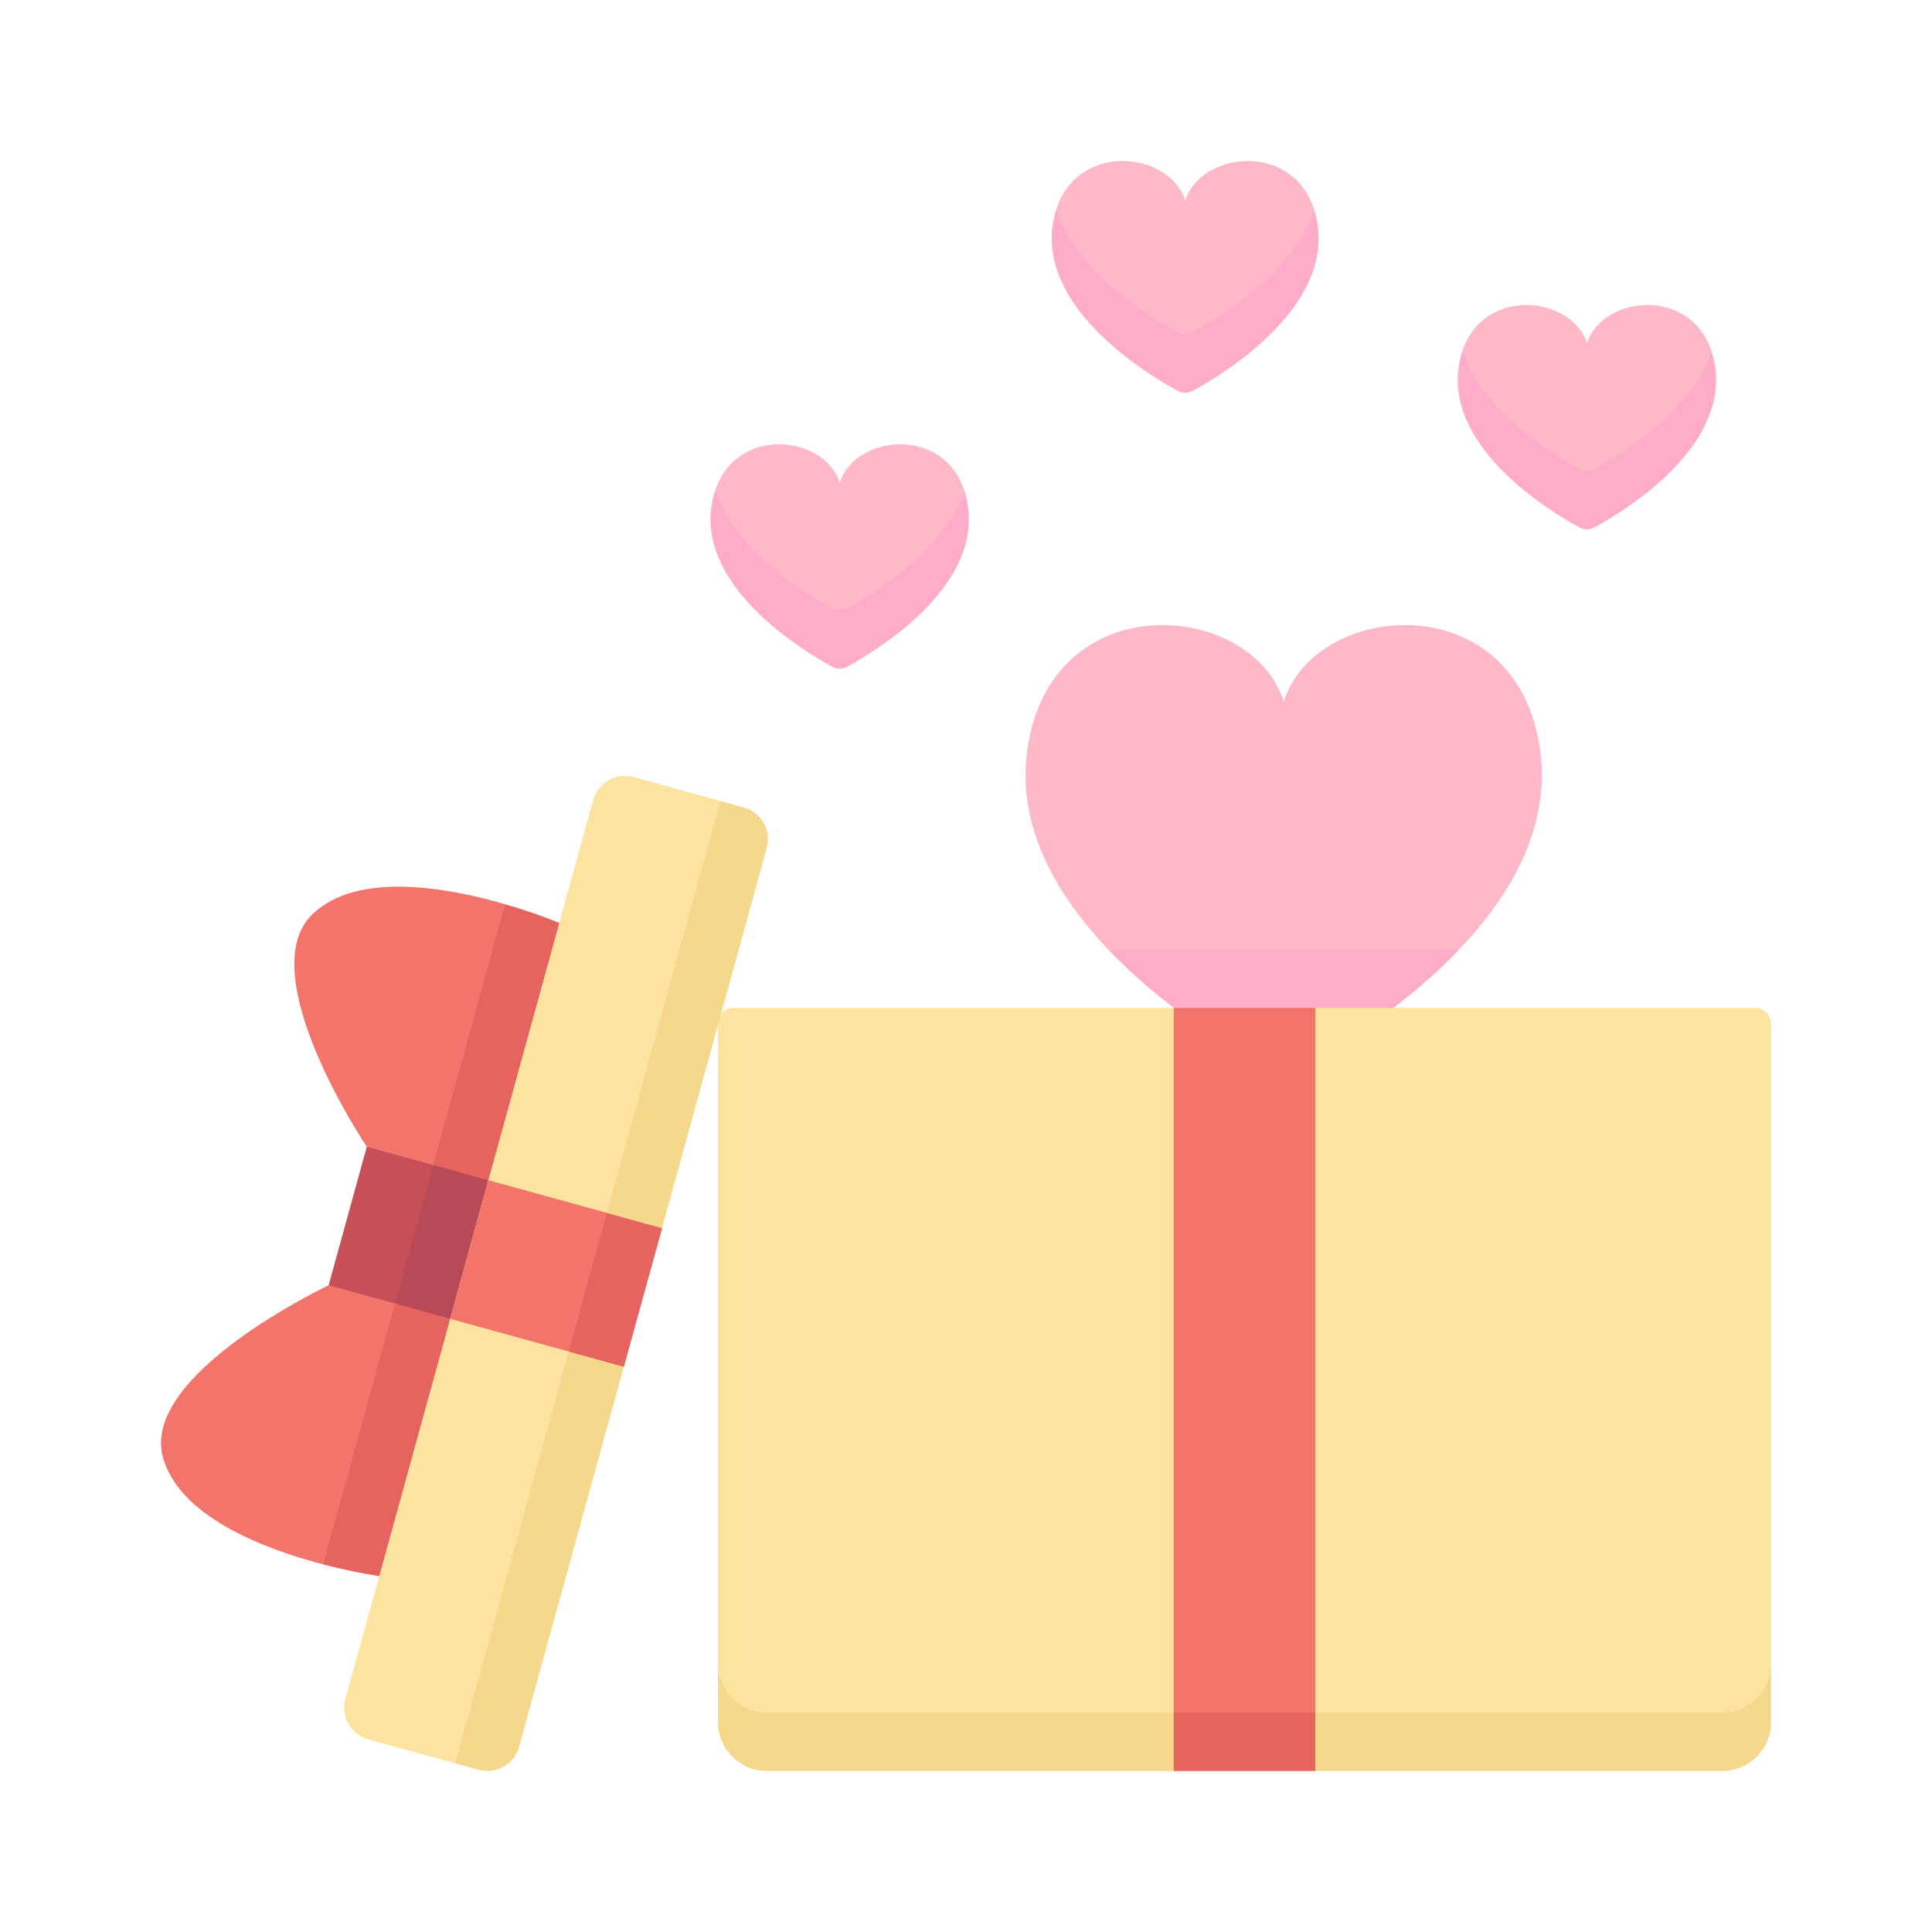 <svg width="48" height="48" viewBox="0 0 48 48" fill="none" xmlns="http://www.w3.org/2000/svg">
<rect width="48" height="48" fill="white"/>
<g clipPath="url(#clip0)">
<path d="M27.533 23.588C28.052 24.134 28.617 24.621 29.163 25.04L31.894 25.743L34.624 25.04C35.171 24.621 35.736 24.134 36.255 23.588L31.894 22.885L27.533 23.588Z" fill="#FFACCA"/>
<path d="M36.255 23.589C37.532 22.247 38.527 20.552 38.266 18.644C37.7 14.501 32.684 14.91 31.894 17.434C31.103 14.91 26.088 14.501 25.521 18.644C25.26 20.552 26.256 22.247 27.532 23.589H36.255Z" fill="#FFB8C7"/>
<path d="M19.049 43.252H42.79C43.458 43.252 44 42.79 44 41.339V25.431C44 25.215 43.825 25.04 43.609 25.04H32.678L30.92 25.743L29.161 25.04H18.23C18.014 25.04 17.839 25.215 17.839 25.431V41.339C17.839 42.79 18.381 43.252 19.049 43.252Z" fill="#FCE39F"/>
<path d="M42.79 42.548H19.049C18.381 42.548 17.839 42.007 17.839 41.338V42.79C17.839 43.458 18.381 44 19.049 44H29.161L30.92 43.251L32.678 44H42.79C43.458 44 44 43.458 44 42.79V41.338C44 42.007 43.458 42.548 42.79 42.548Z" fill="#F5D88B"/>
<path d="M32.678 25.04H29.161V42.548L30.92 43.252L32.678 42.548V25.04Z" fill="#F3746B"/>
<path d="M29.161 42.548H32.678V44H29.161V42.548Z" fill="#E7635F"/>
<path d="M10.764 28.946L12.55 26.276V22.465C11.108 22.046 8.878 21.645 7.767 22.709C6.222 24.189 9.113 28.491 9.113 28.491L9.815 29.322L10.764 28.946Z" fill="#F3746B"/>
<path d="M12.131 29.323L13.895 26.791V22.93C13.895 22.93 13.341 22.695 12.55 22.465L10.764 28.946L11.309 29.607L12.131 29.323Z" fill="#E7635F"/>
<path d="M9.815 32.387L9.196 31.692L8.166 31.932C8.166 31.932 3.479 34.143 4.048 36.206C4.457 37.689 6.577 38.487 8.029 38.867L9.815 35.668V32.387H9.815Z" fill="#F3746B"/>
<path d="M9.423 39.157L11.185 36.227L11.185 32.765L10.636 32.044L9.815 32.387L8.029 38.867C8.827 39.075 9.423 39.157 9.423 39.157Z" fill="#E7635F"/>
<path d="M10.762 28.946L10.764 30.856L9.815 32.387L8.165 31.932L9.113 28.491L10.762 28.946Z" fill="#C75058"/>
<path d="M11.185 32.765L12.278 31.232L12.131 29.323L10.764 28.946L9.815 32.387L11.185 32.765Z" fill="#B74A56"/>
<path d="M17.898 19.901L15.743 19.306C15.307 19.186 14.856 19.442 14.736 19.878L8.582 42.209C8.462 42.645 8.718 43.096 9.154 43.216L11.309 43.81L12.447 42.355L17.941 22.42L17.898 19.901Z" fill="#FCE39F"/>
<path d="M18.478 20.061L17.898 19.901L11.309 43.81L11.89 43.971C12.326 44.091 12.776 43.835 12.896 43.399L19.05 21.068C19.17 20.632 18.914 20.181 18.478 20.061Z" fill="#F5D88B"/>
<path d="M14.129 33.578L15.288 32.045L15.078 30.134L12.134 29.322L11.185 32.766L14.129 33.578Z" fill="#F3746B"/>
<path d="M14.13 33.581L15.08 30.138L16.45 30.516L15.499 33.959L14.13 33.581Z" fill="#E7635F"/>
<path d="M26.244 5.203C26.244 7.375 28.64 8.625 29.254 8.96C29.374 9.025 29.518 9.025 29.637 8.96C30.252 8.625 32.647 7.239 32.647 5.203C32.101 3.503 29.826 3.769 29.446 4.984C29.065 3.769 26.791 3.503 26.244 5.203Z" fill="#FFB8C7"/>
<path d="M39.233 12.352C39.354 12.418 39.5 12.418 39.621 12.352C40.221 12.024 42.52 10.937 42.52 8.721C41.978 7.099 39.794 7.359 39.427 8.53C39.06 7.359 36.876 7.099 36.334 8.721C36.334 10.937 38.632 12.024 39.233 12.352Z" fill="#FFB8C7"/>
<path d="M20.668 15.812C20.789 15.878 20.935 15.878 21.056 15.812C21.657 15.484 23.955 14.303 23.955 12.181C23.413 10.559 21.229 10.819 20.862 11.991C20.495 10.819 18.311 10.559 17.77 12.181C17.77 14.246 20.068 15.484 20.668 15.812Z" fill="#FFB8C7"/>
<path d="M23.955 12.181C23.475 13.682 21.657 14.78 21.056 15.109C20.935 15.175 20.789 15.175 20.668 15.109C20.068 14.78 18.25 13.682 17.77 12.181C17.727 12.308 17.694 12.445 17.673 12.596C17.396 14.625 19.955 16.172 20.676 16.565C20.792 16.628 20.932 16.628 21.048 16.565C21.769 16.172 24.329 14.624 24.051 12.596C24.031 12.445 23.997 12.308 23.955 12.181Z" fill="#FFACCA"/>
<path d="M32.647 5.203C32.162 6.773 30.252 7.922 29.637 8.257C29.518 8.322 29.374 8.322 29.254 8.257C28.64 7.922 26.73 6.773 26.244 5.203C26.204 5.328 26.172 5.463 26.152 5.609C25.865 7.71 28.524 9.311 29.26 9.712C29.376 9.775 29.515 9.775 29.631 9.712C30.368 9.311 33.027 7.71 32.739 5.609C32.719 5.463 32.687 5.328 32.647 5.203Z" fill="#FFACCA"/>
<path d="M42.52 8.721C42.04 10.222 40.221 11.321 39.621 11.649C39.5 11.715 39.354 11.715 39.233 11.649C38.633 11.321 36.814 10.222 36.334 8.721C36.292 8.848 36.259 8.986 36.238 9.136C35.961 11.165 38.52 12.712 39.241 13.105C39.357 13.168 39.497 13.168 39.613 13.105C40.334 12.712 42.893 11.165 42.616 9.136C42.595 8.986 42.562 8.848 42.52 8.721Z" fill="#FFACCA"/>
</g>
<defs>
<clipPath id="clip0">
<rect width="40" height="40" fill="white" transform="translate(4 4)"/>
</clipPath>
</defs>
</svg>
